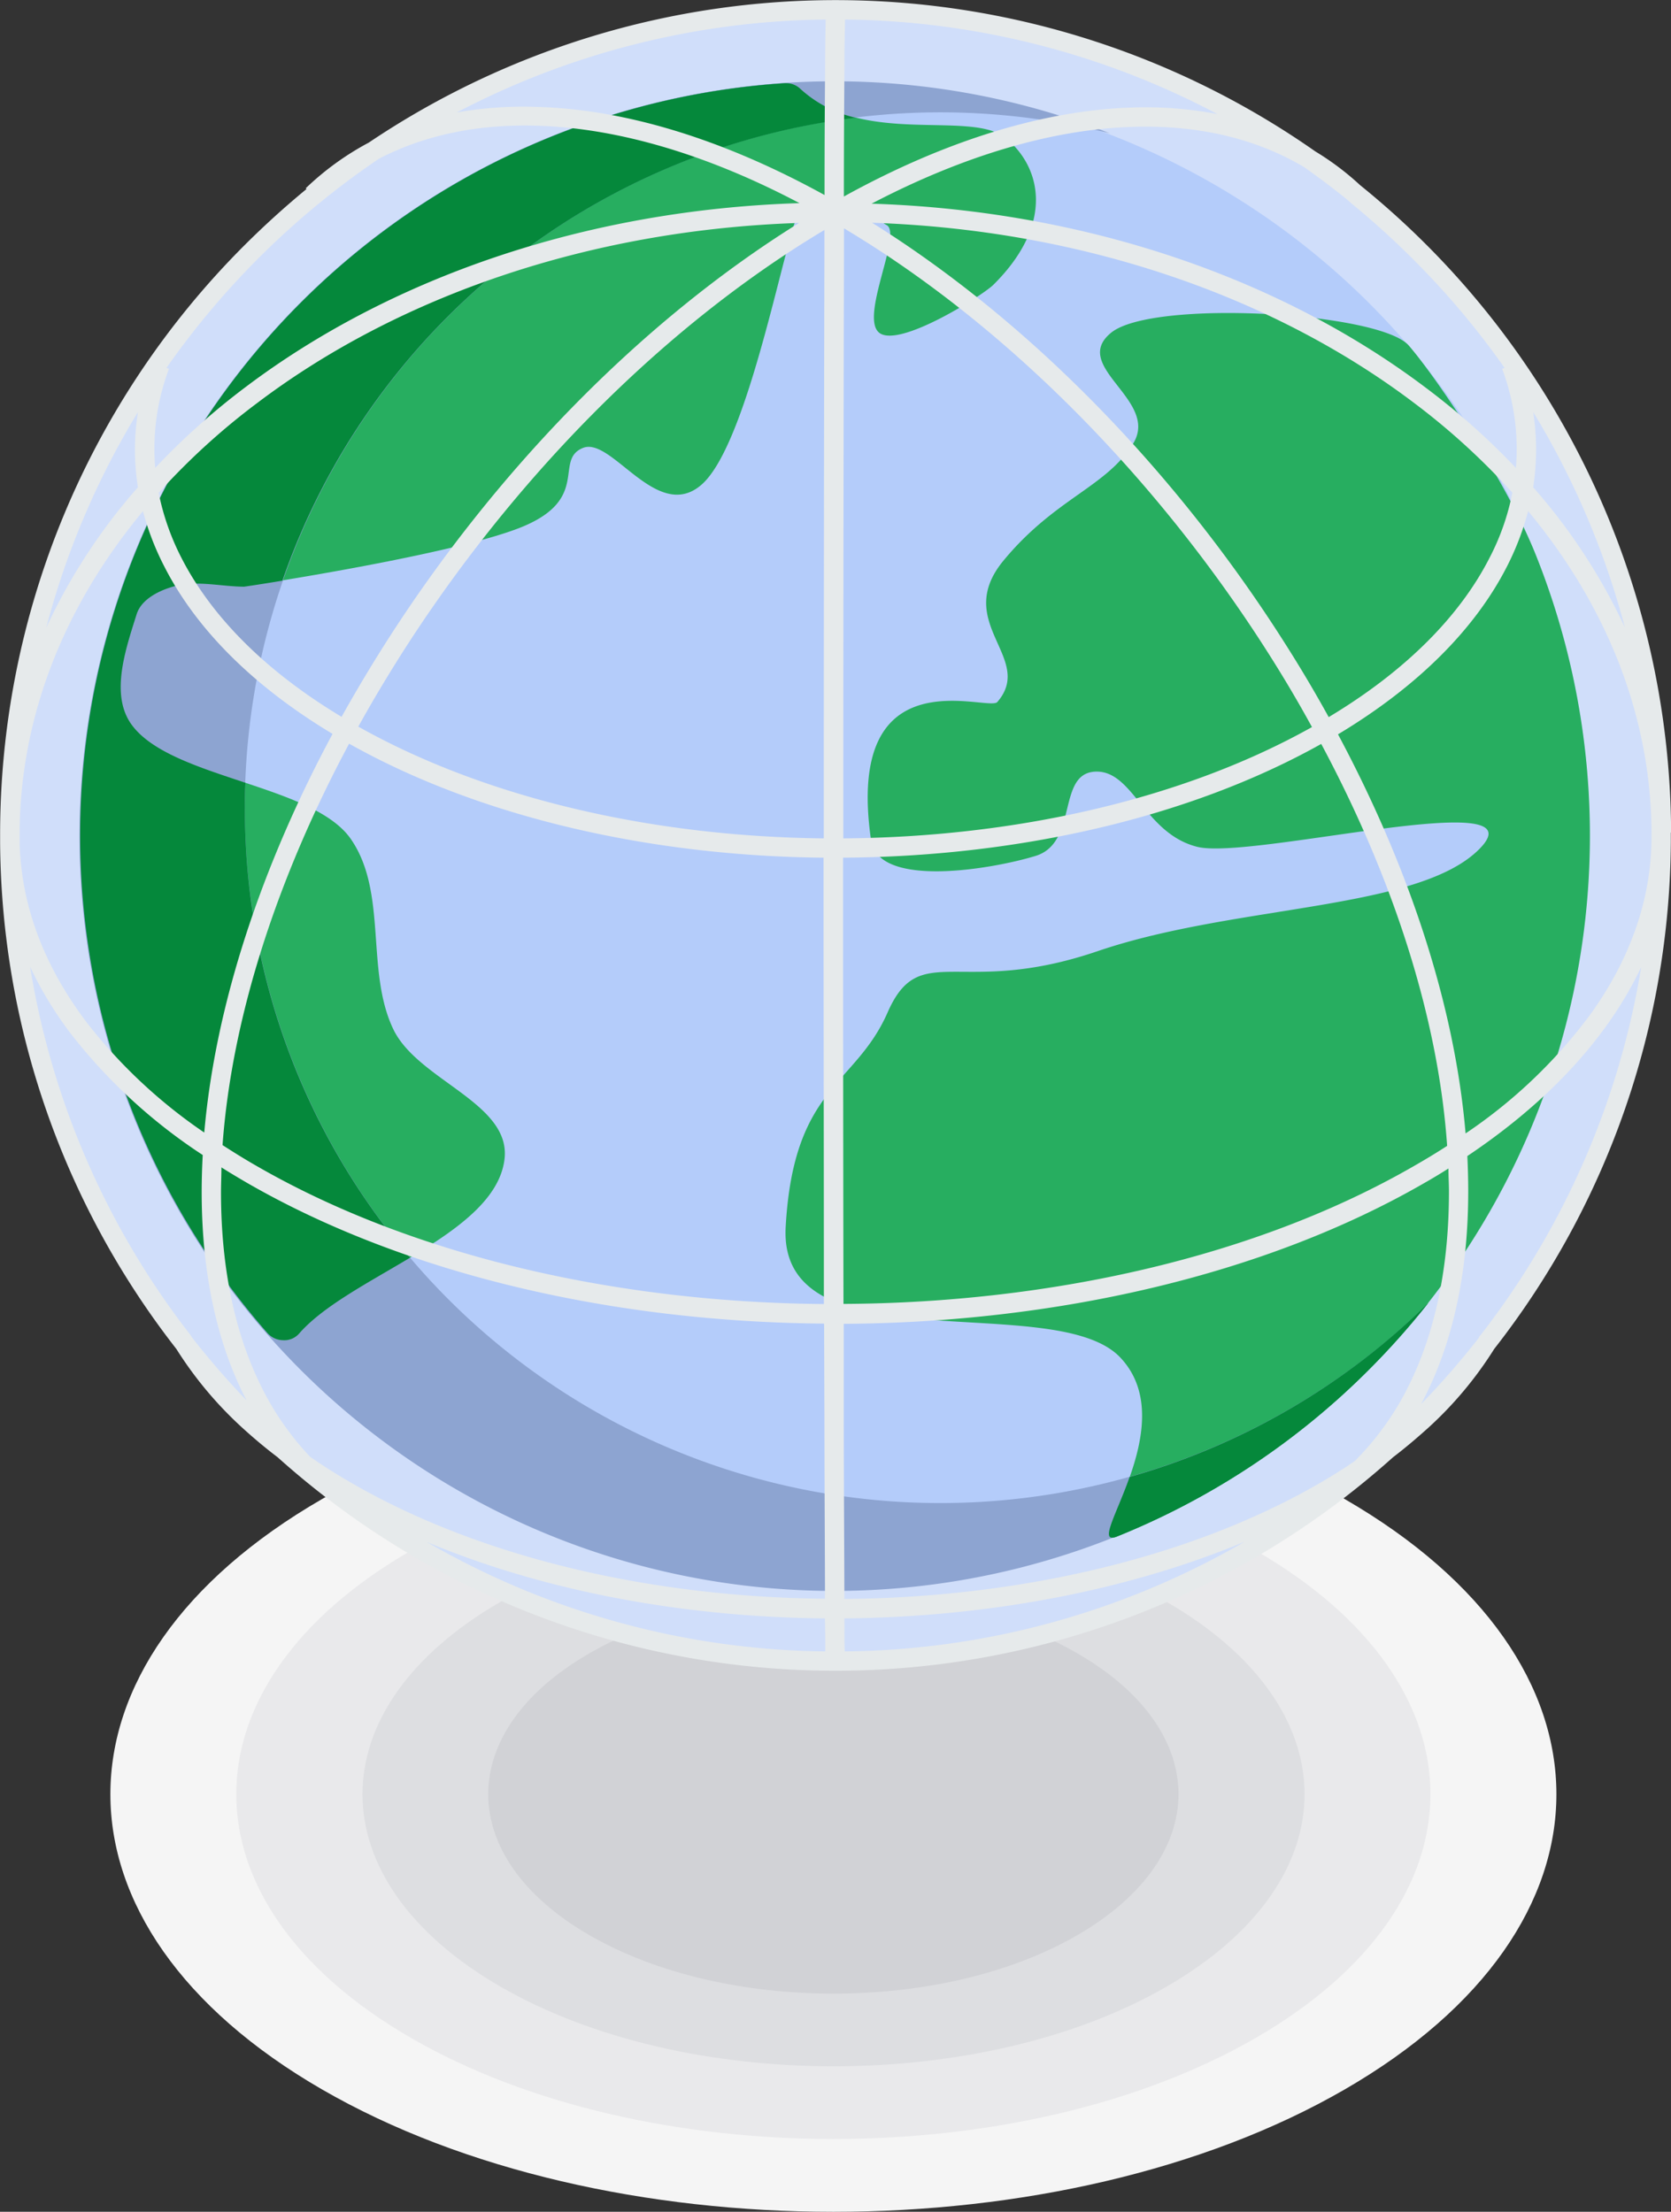 <svg id="레이어_1" data-name="레이어 1" xmlns="http://www.w3.org/2000/svg" viewBox="0 0 303.5 401.79"><rect x="0" y="0" width="303.5" height="401.79" fill="#333333" stroke="none"/><defs><style>.cls-1{fill:#f5f5f5;}.cls-1,.cls-10,.cls-2,.cls-3,.cls-4,.cls-5,.cls-6,.cls-7,.cls-8,.cls-9{fill-rule:evenodd;}.cls-2{fill:#e9e9eb;}.cls-3{fill:#dddee1;}.cls-4{fill:#d1d2d6;}.cls-5{fill:#d0defa;}.cls-6{fill:#b4ccfa;}.cls-7{fill:#27ae60;}.cls-8{fill:#8da4d1;}.cls-9{fill:#05883b;}.cls-10{fill:#e6eaeb;}</style></defs><path class="cls-1" d="M343.33,348.31c51.29,29.63,51.29,77.64,0,107.27s-134.44,29.62-185.71,0-51.29-77.64,0-107.27S292.05,318.7,343.33,348.31Z" transform="translate(-99.11 -76)"/><path class="cls-2" d="M327.15,357.66c42.36,24.45,42.36,64.11,0,88.57s-111,24.46-153.36,0-42.35-64.12,0-88.57S284.8,333.2,327.15,357.66Z" transform="translate(-99.11 -76)"/><path class="cls-3" d="M311,367c33.41,19.3,33.41,50.59,0,69.89s-87.6,19.3-121,0-33.4-50.59,0-69.89S277.56,347.71,311,367Z" transform="translate(-99.11 -76)"/><path class="cls-4" d="M294.79,376.35c24.49,14.13,24.49,37,0,51.19s-64.16,14.15-88.64,0-24.49-37.06,0-51.19S270.33,362.2,294.79,376.35Z" transform="translate(-99.11 -76)"/><path class="cls-5" d="M357,121.73a149.41,149.41,0,1,0,32.61,48.74A150.89,150.89,0,0,0,357,121.73Z" transform="translate(-99.11 -76)"/><path class="cls-6" d="M347.71,131a136.38,136.38,0,1,0,29.77,44.48A137.49,137.49,0,0,0,347.71,131Z" transform="translate(-99.11 -76)"/><path class="cls-7" d="M355,138.79c5,5.8,17.63,24.42,23.05,38A137.3,137.3,0,0,1,302,355.12c-6.75,2.72,12.44-20,.58-32.52s-62.18,2-60.77-23.67,12.61-25.56,18.51-39,13-2.56,38.15-11.14,58.62-7.33,69.52-18.75-41.72,2.22-51.41-.2-11.66-14.05-18.61-13.66-3,12.93-10.78,15.31-28.6,6-29.87-2.85c-4.91-34,21.33-23.24,22.93-25.11,6.92-8-8.23-14.36,1.12-25.69S300,164.51,304.91,156.6s-11.52-14-4-20.15S349.79,132.7,355,138.79Z" transform="translate(-99.11 -76)"/><path class="cls-7" d="M241.64,91.11a137,137,0,0,0-94,227,3.83,3.83,0,0,0,2.84,1.35,3.57,3.57,0,0,0,2.92-1.16c9.14-10.54,35.53-17.79,37.33-31.61,1.36-10.31-15.7-14.36-20.19-23.73-5.07-10.61-1-24.73-7.65-34.46-6.85-10.08-32.9-11-40-21-3.85-5.45-1-13.65,1-20,.89-2.76,4.24-4.38,7.07-5.1,4-1,8.26.1,12.39.14.27,0,39.08-5.88,51-11s5.38-12,10.62-14.16,13.45,13.68,21.53,6.69,14.41-40.79,17.29-48.61,13.57-.2,16.39,1.45-5,16.77-1.35,19.56,18.79-6.84,20.69-8.72c11.38-11.28,8.54-21.65,2.17-26.73s-25.9,1.65-37.14-8.84A3.78,3.78,0,0,0,241.64,91.11Z" transform="translate(-99.11 -76)"/><path class="cls-8" d="M300.72,100.23a137.12,137.12,0,1,0,47,224.52,139.42,139.42,0,0,0,10.45-11.67,126.32,126.32,0,1,1-57.44-212.85Z" transform="translate(-99.11 -76)"/><path class="cls-9" d="M241.64,91.11a137,137,0,0,0-94,227,3.83,3.83,0,0,0,2.84,1.35,3.57,3.57,0,0,0,2.92-1.16c4.33-5,12.55-9.25,20.18-13.82a125.78,125.78,0,0,1-30-81.71c0-1.53,0-3.07.1-4.57-8.48-2.83-17.1-5.54-20.74-10.66-3.85-5.45-1-13.65,1-20,.89-2.76,4.24-4.38,7.07-5.1,4-1,8.26.1,12.39.14.08,0,2.82-.4,7-1.09a126.4,126.4,0,0,1,104.14-84.1,22.15,22.15,0,0,1-10-5.19A3.78,3.78,0,0,0,241.64,91.11Z" transform="translate(-99.11 -76)"/><path class="cls-9" d="M358.59,312.63a139.88,139.88,0,0,1-11.87,13.21A137,137,0,0,1,302,355.12c-3.41,1.36-.2-3.78,2.28-10.81A126.13,126.13,0,0,0,358.59,312.63Z" transform="translate(-99.11 -76)"/><path class="cls-10" d="M252.54,376a147.54,147.54,0,0,0,72.61-19.92C303.5,365.12,278,369.77,252.48,370c0,2.6,0,4.57.06,6ZM399.08,227.5c-.06-21.53-8.26-41.62-22.42-58.65A49.8,49.8,0,0,1,372.77,179c-5.68,11.09-15.91,21.56-30.64,30.4,12.87,24.07,21.2,49.19,23.17,72.5A92.17,92.17,0,0,0,388,260.23c7.19-10,10.88-20.67,11.06-31.3l0-1.17,0-.26Zm-25.28-62a43.77,43.77,0,0,1-4.17,11.88c-5.36,10.48-15.09,20.43-29.19,28.89q-3.81-6.92-8.1-13.64c-19.34-30.43-45.64-57.91-74.83-76.16,38.39,1.27,73,13.5,98.36,32.67a126.16,126.16,0,0,1,17.93,16.36Zm-129.58-49c-38.38,1.27-73,13.5-98.34,32.67a125.25,125.25,0,0,0-17.95,16.36,45.17,45.17,0,0,0,4.17,11.88c5.36,10.44,15,20.37,29.05,28.81q3.79-6.79,8-13.42c19.41-30.48,45.8-58.07,75.09-76.3ZM125.07,168.85A49.89,49.89,0,0,0,129,179c5.66,11.08,15.83,21.5,30.51,30.32-12.89,24-21.27,49.13-23.3,72.42a94,94,0,0,1-21.25-19.87c-7.35-9.66-11.39-19.9-12.15-30.21-.08-.87-.12-1.75-.14-2.64v-1.27c0-21.63,8.22-41.83,22.42-58.91ZM107.52,190a106.07,106.07,0,0,1,16.64-25.48,43.46,43.46,0,0,1,0-13.66A147,147,0,0,0,107.52,190ZM127.3,161a41.3,41.3,0,0,1,2.5-18l-.46-.16a149.2,149.2,0,0,1,38.59-38c8.24-4.29,18-6.35,28.89-6,14.2.45,30.32,5,47.5,14.06-39.2,1.24-74.57,13.78-100.56,33.38A128.54,128.54,0,0,0,127.3,161ZM257.43,113c39.2,1.26,74.57,13.78,100.57,33.38A129.71,129.71,0,0,1,374.44,161a41.45,41.45,0,0,0-2.5-18l.45-.16A147.6,147.6,0,0,0,355.67,123c-3.55-3.56-7.31-6.94-11.2-10.13l0,0-.5-.46c-2.56-2.09-5.22-4.08-7.92-6-8.74-5.24-19.36-7.76-31.34-7.36-14.13.45-30.16,5-47.24,13.92Zm120.15,51.51a44.69,44.69,0,0,0,0-13.66A148,148,0,0,1,394.24,190a106.46,106.46,0,0,0-16.66-25.48Zm25,62.75v.52h0v.31h0V229a151,151,0,0,1-32.08,92.05,68.72,68.72,0,0,1-12.07,14.41c-2,1.79-4.05,3.55-6.3,5.26a151.67,151.67,0,0,1-202.6,0c-2.26-1.71-4.34-3.47-6.31-5.26a69.39,69.39,0,0,1-12.08-14.41A151.07,151.07,0,0,1,99.13,229v-.12l0-.78h0v-.31a151.31,151.31,0,0,1,44.45-107.3q5.37-5.35,11.2-10.15l-.14-.14a51.33,51.33,0,0,1,11.46-8.3A151.82,151.82,0,0,1,338,103.5a50.28,50.28,0,0,1,8.15,6.14,151.9,151.9,0,0,1,56.48,117.6ZM143.84,330.29c-.38-.74-.76-1.47-1.1-2.22-4.54-9.75-7-21.67-7-35.53,0-2.23.07-4.45.19-6.72A98.94,98.94,0,0,1,112.14,264a68,68,0,0,1-7.56-12.37,147.12,147.12,0,0,0,29.15,66.92l0,0,.26.42a146.51,146.51,0,0,0,9.81,11.32ZM252.38,111.7c0-10.72.07-18.15.1-23.37,0-4.13.09-6.89.11-8.78a147.57,147.57,0,0,1,67.65,17.18,69.33,69.33,0,0,0-15.66-1.19c-15.61.52-33.37,5.76-52.2,16.16Zm-3.53,6.08v3.14c-.08,31.34-.12,69.84-.12,106.84v.54c-30.6-.3-61-7.08-84.54-20.3,2.48-4.49,5.13-8.92,7.91-13.31,19.75-31,46.8-59,76.75-76.91Zm-86.32,93.3c-13,24.27-21.31,49.61-23,72.94,2,1.29,4,2.54,6.12,3.75,28.49,16.46,65.71,24.83,103.1,25.12,0-25.3-.06-53.51-.06-81.08-31.14-.3-62.16-7.21-86.2-20.73Zm-23.2,77c0,1.51-.08,3-.08,4.49,0,13.34,2.36,24.75,6.69,34a52.07,52.07,0,0,0,9.5,14.08c2.38,1.64,4.9,3.25,7.58,4.78,23.73,13.71,54.75,20.7,85.93,21,0-7-.08-17.25-.1-31.83l-.06-18.15c-38-.3-75.82-8.84-104.86-25.6-1.57-.92-3.11-1.83-4.6-2.78ZM345.1,341.47c-2,1.37-4.14,2.7-6.37,4-23.83,13.76-55,20.75-86.26,21,0-7-.09-17.25-.11-31.83l0-18.15c38.19-.22,76.29-8.74,105.48-25.6,1.5-.85,2.95-1.73,4.35-2.62,0,1.41.09,2.8.09,4.19,0,13.35-2.37,24.75-6.7,34a51.93,51.93,0,0,1-10.45,15ZM249,370c-25.44-.22-50.8-4.85-72.37-13.88A147.65,147.65,0,0,0,249,376c0-1.47,0-3.44-.06-6Zm118.74-51a153,153,0,0,1-10.53,12.08c.54-1,1.07-2.07,1.57-3.14,4.53-9.76,7-21.65,7-35.51,0-2.13-.06-4.25-.16-6.42,10.79-7.23,19.23-15.25,25.28-23.7a68.35,68.35,0,0,0,6.3-10.63A147.77,147.77,0,0,1,368,318.57l-.06,0-.25.42ZM339.09,211.16c13,24.31,21.25,49.67,22.86,73-1.89,1.23-3.86,2.42-5.9,3.59-28.63,16.55-66.13,24.93-103.74,25.12-.05-23.59-.07-51.85-.07-81.06,31.35-.2,62.6-7.09,86.85-20.67ZM252.24,228.3c30.81-.2,61.47-6.94,85.16-20.22q-3.75-6.86-8-13.53c-19.8-31.13-47-59.16-77-77.07v3.44c-.07,27.68-.12,66.51-.12,106.84v.54Zm-3.37-116.87c0-10.59.06-17.94.1-23.12,0-4.11.08-6.85.1-8.76a147.5,147.5,0,0,0-67,16.88,69.47,69.47,0,0,1,14.83-1C212.45,95.9,230.13,101.1,248.87,111.43Z" transform="translate(-99.11 -76)"/></svg>